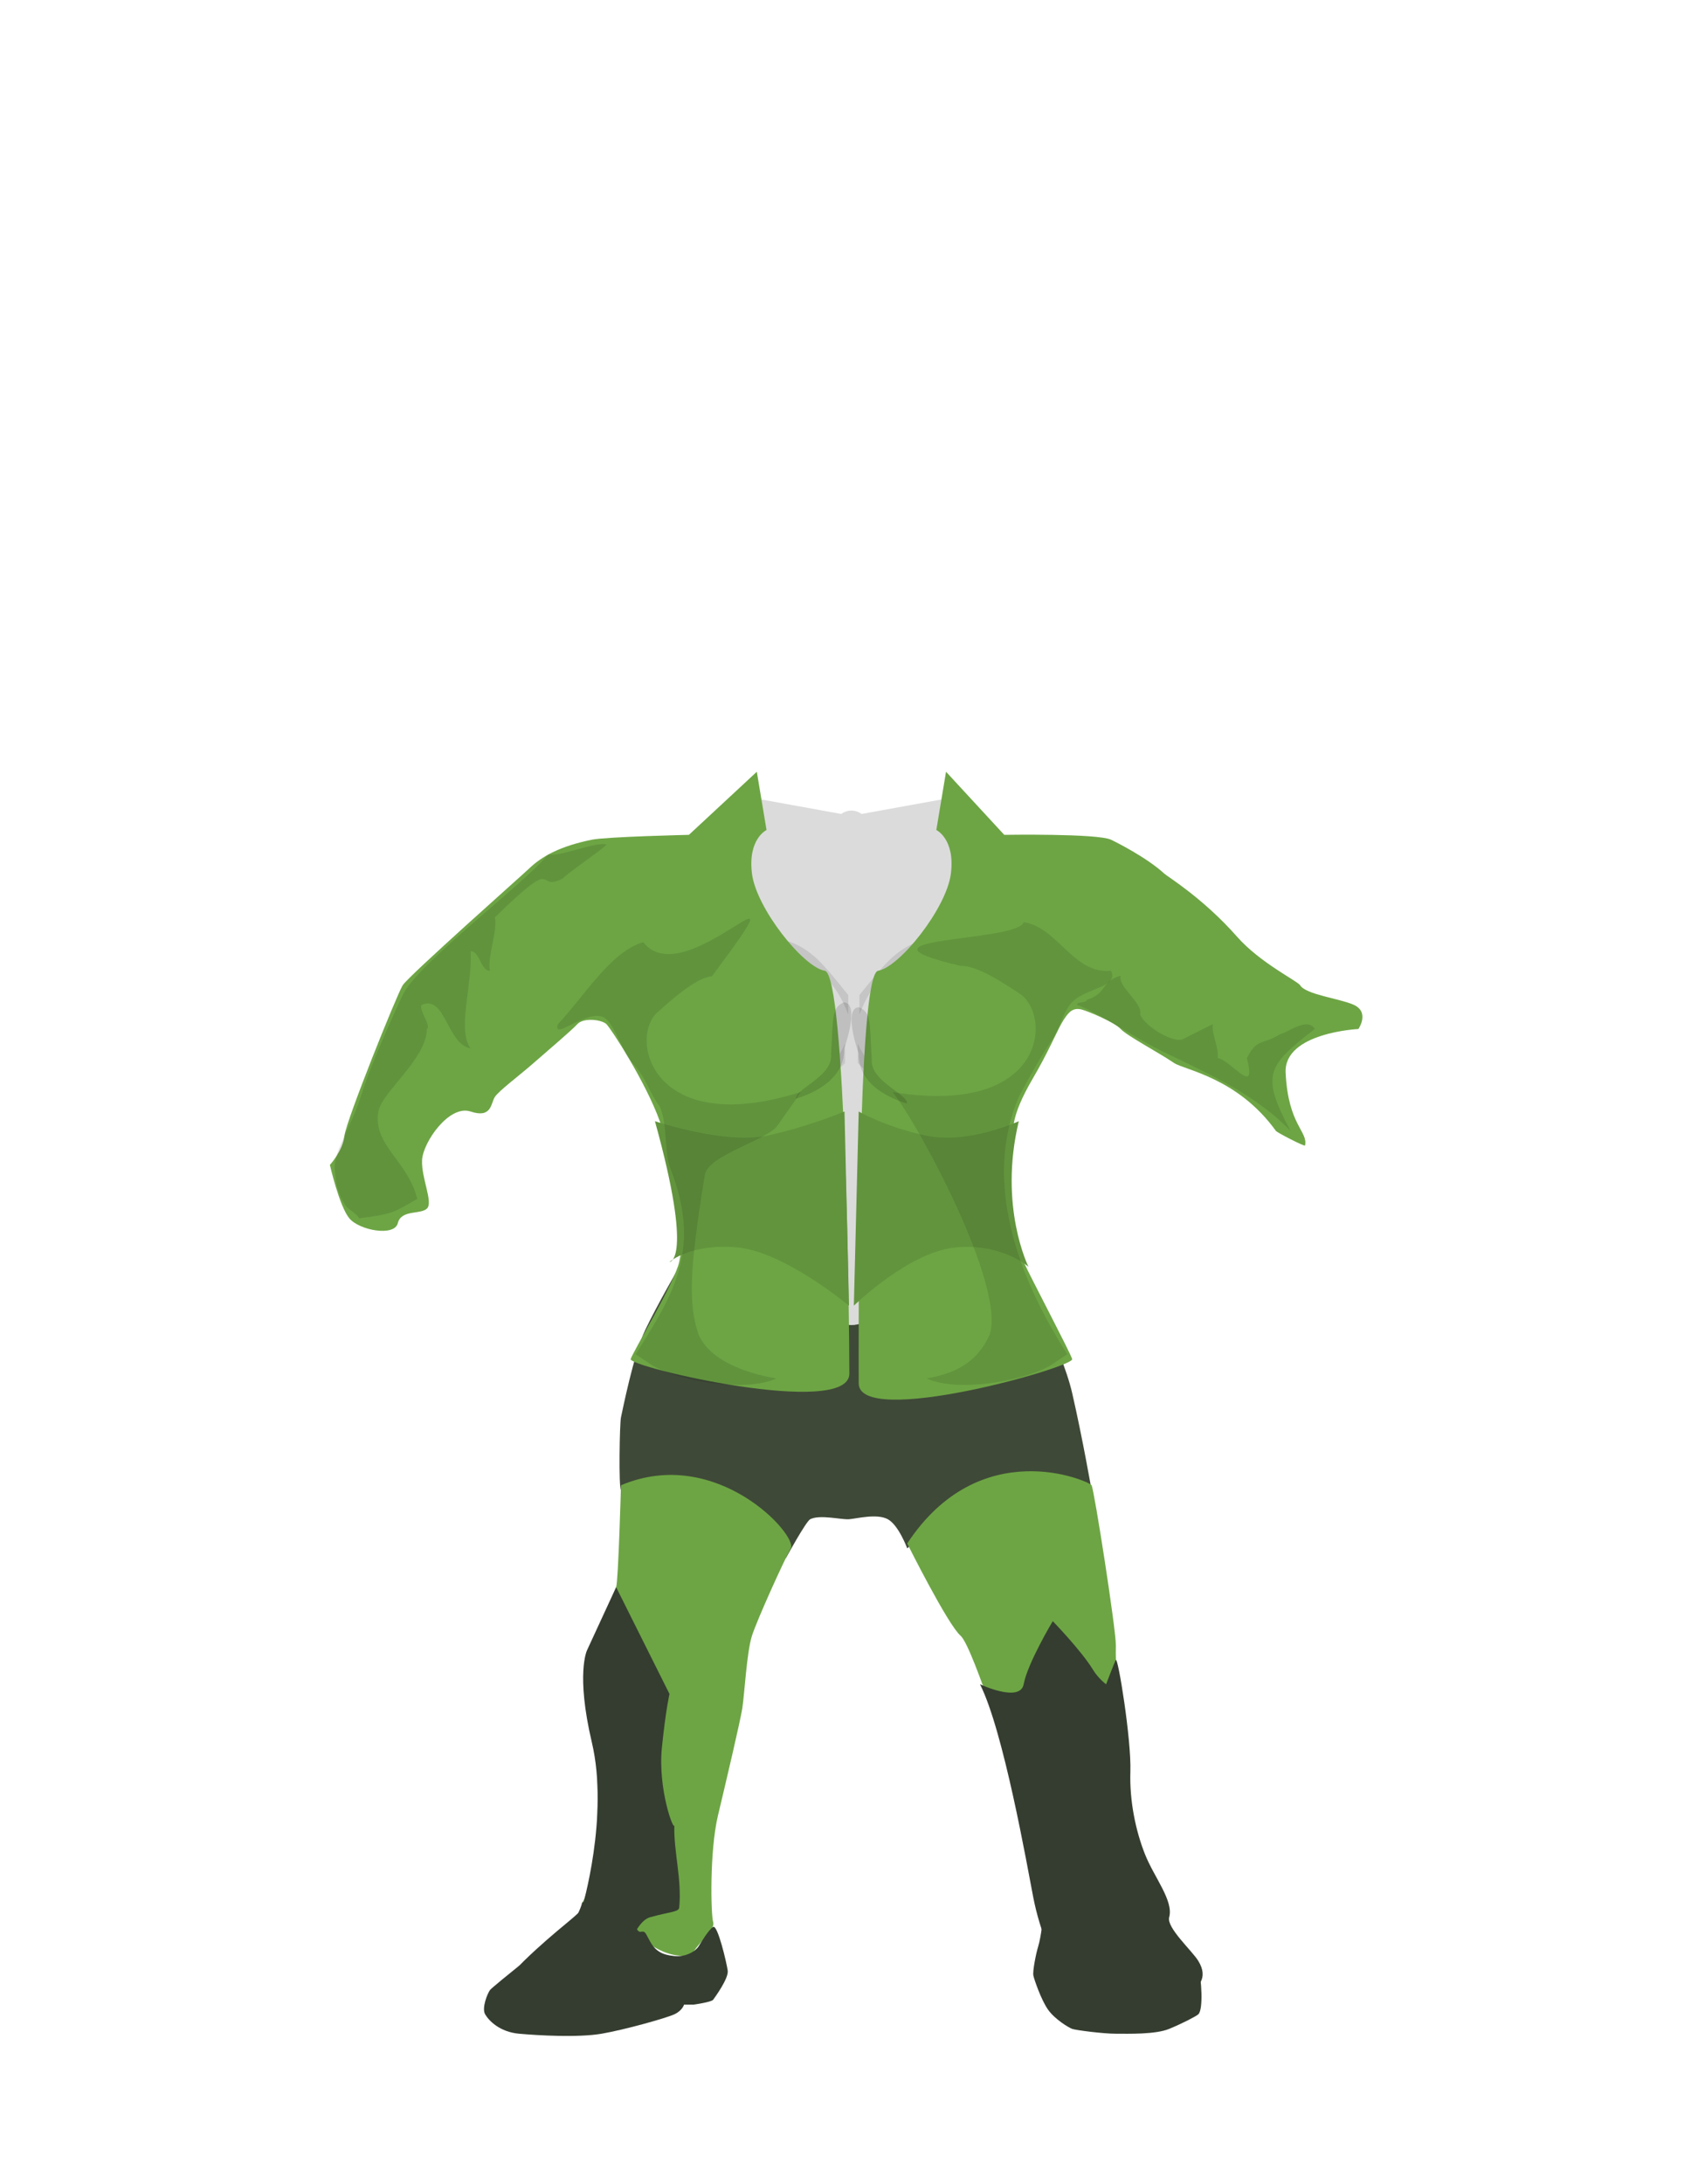 <svg version="1.2" baseProfile="tiny-ps" xmlns="http://www.w3.org/2000/svg" viewBox="0 0 350 450" width="350" height="450">
	<title>fou1</title>
	<style>
		tspan { white-space:pre }
		.shp0 { fill: #3f4938 } 
		.shp1 { fill: #6da544 } 
		.shp2 { fill: #dbdbdb } 
		.shp3 { opacity: 0.102;fill: #000000 } 
		.shp4 { opacity: 0.09;fill: #000000 } 
		.shp5 { fill: #62943d } 
		.shp6 { fill: #353d30 } 
		.shp7 { opacity: 0.129;fill: #000000 } 
		.shp8 { opacity: 0.11;fill: #000000 } 
	</style>
	<path id="shorts" class="shp0" d="M140 261C140 261 158.24 268.25 175.48 268.5C192.74 268.75 210 261 210 261C210 261 218.82 277.51 221 287C223.18 296.49 225 307 225 307C225 307 219.34 303.36 213 304C206.66 304.64 195.66 307.39 191 314C187.83 318.49 187 319 187 319C187 319 185.24 314.22 183 313C180.76 311.78 176.57 312.88 175 313C173.43 313.12 168.98 311.99 167 313C166.14 313.44 162 321 162 321C162 321 147.93 305.14 139 305C130.07 304.86 128.5 307.46 128 307C127.5 306.54 127.72 293.21 128 292C128.28 290.79 130.57 279.09 133 274C135.43 268.91 140 261 140 261Z" />
	<path id="legl" class="shp1" d="M163 319C161.5 321.69 156.08 333.67 155 337C153.92 340.33 153.44 349.3 153 352C152.56 354.7 149.78 366.56 148 374C146.22 381.44 146.54 394.57 147 396C147.46 397.43 144.71 399.55 143 402C141.29 404.45 132.83 401.99 130 396C127.17 390.01 119.13 393.26 120 392C120.87 390.74 120.75 389.8 122 386C123.25 382.2 123.39 368.49 123 364C122.61 359.51 121.16 345.04 121 344C120.84 342.96 121.67 341.15 122 340C122.33 338.85 126.54 328.36 127 327C127.46 325.64 128 306 128 306C147.69 297.68 164.5 316.31 163 319Z" />
	<path id="legr" class="shp1" d="M228 394C224.28 393.78 222.08 397.69 219 397C215.35 396.19 214.14 393.48 214 393C213.56 391.47 210.18 371.09 210 370C209.82 368.91 200.67 339.31 198 337C195.33 334.69 187 318 187 318C202 295.22 224.46 305.13 225 306C225.54 306.87 230.11 336.19 230 339C229.89 341.81 230.45 358.21 232 369C233.55 379.79 238.8 389.69 240 391C241.2 392.31 240.85 396.82 241 398C241.07 398.5 233.97 394.35 228 394Z" />
	<path id="shirt" class="shp2" d="M230 211C228.76 210.43 222.36 206.76 221 208C219.64 209.24 212.97 218.79 212 220C211.03 221.21 206.65 237.51 206 240C205.3 242.67 209.2 255.16 211 261C212.8 266.84 175.93 273 175.93 273L175.93 168L198 164L204 173L208 173C208 173 212.18 172.98 216.19 172.98C219.1 172.97 221.92 172.98 223 173C225.58 173.06 233 176 233 176L242 182C241.87 190.31 231.24 211.57 230 211ZM140 261C141.8 255.16 141.7 245.67 141 243C140.35 240.51 133.97 222.21 133 221C132.03 219.79 127.36 212.24 126 211C124.64 209.76 122.24 207.43 121 208C119.76 208.57 110.13 187.31 110 179L118 175C118 175 125.42 173.06 128 173C129.08 172.98 131.9 172.97 134.81 172.98C138.82 172.98 143 173 143 173L147 173L153 164L175.07 168L175.07 273C175.07 273 138.2 266.84 140 261ZM175.5 167C177.43 167 179 168.57 179 170.5L179 269.5C179 271.43 177.43 273 175.5 273C173.57 273 172 271.43 172 269.5L172 170.5C172 168.57 173.57 167 175.5 167Z" />
	<path id="sh1" class="shp3" d="M154.32 193C165.67 192.66 168.42 197.15 174.84 205C174.84 206.33 174.84 207.67 174.84 209C174.59 209 175.09 209 174.84 209C169.65 195.21 160.12 198.12 149 196C151.53 194.67 151.79 194.33 154.32 193ZM197.68 193C186.33 192.66 183.58 197.15 177.16 205C177.16 206.33 177.16 207.67 177.16 209C177.41 209 176.91 209 177.16 209C182.35 195.21 191.88 198.12 203 196C200.47 194.67 200.21 194.33 197.68 193Z" />
	<path id="sh2" fill-rule="evenodd" class="shp4" d="M142 228C155.85 225.88 167.72 228.79 174.19 215C174.19 216.33 174.19 217.67 174.19 219C166.2 226.85 162.76 231.34 148.63 231C145.47 229.67 145.16 229.33 142 228ZM209 228C195.15 225.88 183.28 228.79 176.81 215C176.81 216.33 176.81 217.67 176.81 219C184.8 226.85 188.24 231.34 202.37 231C205.53 229.67 205.84 229.33 209 228Z" />
	<path id="hl" class="shp1" d="M156 159L158 171C158 171 154.1 172.84 155 180C155.9 187.16 165.61 199.28 170 200C174.39 200.72 175.07 273.74 175.07 283C175.07 292.26 129.46 281.65 130 280C130.54 278.35 139.15 264.03 140 260C141.48 253 141.24 246.3 140 243C138.7 239.55 137.28 234.57 136 231C133.09 222.9 125.96 211.94 125 211C124.04 210.06 120.29 209.6 119 211C117.71 212.4 112.91 216.44 110 219C107.09 221.56 102.84 224.71 102 226C101.16 227.29 101.4 230.47 97 229C92.6 227.53 87.19 235.32 87 239C86.81 242.68 89.35 247.73 88 249C86.65 250.27 82.7 249.17 82 252C81.3 254.83 74.06 253.49 72 251C69.94 248.51 68 240 68 240C68 240 70.65 237.12 71 234C71.35 230.88 81.8 204.93 83 203C84.2 201.07 107.8 180.16 109 179C111.79 176.31 115.57 174.32 122 173C125 172.39 142 172 142 172L156 159Z" />
	<path id="hr" class="shp1" d="M207 172C207 172 226.23 171.69 229 173C230 173.47 236.37 176.66 240 180C240.66 180.61 248.01 185.06 255 193C259.77 198.41 267.44 202.1 268 203C269.2 204.93 276.13 205.72 279 207C282.42 208.52 280 212 280 212C280 212 264.61 212.74 265 221C265.51 231.82 269.66 233.11 269 236C268.94 236.28 263.25 233.35 263 233C255.09 222.01 244.11 220.43 242 219C238.79 216.82 232.29 213.4 231 212C229.71 210.6 224.3 208.35 223 208C219.27 206.99 218.83 212.06 213 222C207.85 230.79 209.46 232.12 208 235C205.26 240.42 209.27 256.26 211 260C212.73 263.74 220.46 278.35 221 280C221.54 281.65 177 294.26 177 285C177 275.74 176.61 200.72 181 200C185.39 199.28 195.1 187.16 196 180C196.9 172.84 193 171 193 171L195 159L207 172Z" />
	<path id="beltl" class="shp5" d="M135 231C135 231 149.45 235.82 158 234C166.55 232.18 174.07 229 174.07 229L175 269C175 269 161.68 257.89 152 257C142.32 256.11 138 260 138 260C138 260 143.03 259.98 135 231Z" />
	<path id="beltr" class="shp5" d="M212 261C212 261 206.68 256.11 197 257C187.32 257.89 176 269 176 269L177 229C177 229 182.45 232.18 191 234C199.55 235.82 210 231 210 231C205.77 248.59 212 261 212 261Z" />
	<path id="fshield" class="shp6" d="M120 393C120 393 125.58 374.2 122 359C118.65 344.79 121 340 121 340L127 327L138 349C138 349 137.25 352.1 136.44 359.98C135.55 368.63 138.95 377.56 139 376C138.83 381.46 140.58 387.18 140 393C139.91 393.94 138.09 393.86 134 395C132.16 395.51 130.89 398.23 131 398C126.35 407.91 116.4 410.45 114 411C109.62 412 101.13 410.68 108 404C114.96 397.24 120 394.07 120 393Z" />
	<path id="frshield" class="shp6" d="M202 347C202 347 210.26 350.89 211 347C211.83 342.61 217 334 217 334C217 334 222.89 340.08 225.24 343.93C226.44 345.9 228 347 228 347C228 347 229.58 342.79 230 342C230.42 341.21 233.22 358.35 233 365C232.8 371.08 234.11 377.23 236 382C237.89 386.77 241.94 391.6 241 395C240.41 397.14 245.69 401.86 247 404C251.36 411.1 238.6 412.74 235 413C230.67 413.31 226.46 415.69 222 411C217.54 406.31 214.3 397.69 213 391C211.7 384.31 206.86 356.62 202 347Z" />
	<path id="shuel" class="shp6" d="M129 393C130.12 393.78 130.94 398.17 132 398C133.06 397.83 132.93 398.08 134 400C135.07 401.92 136.44 402.76 139 403C141.56 403.24 143.47 401.87 144 401C144.53 400.13 146.09 397.54 147 397C147.91 396.46 149.78 404.39 150 406C150.22 407.61 147.35 411.51 147 412C146.65 412.49 143 413 143 413L141 413C141 413 140.68 414.22 139 415C137.32 415.78 128.78 418.18 124 419C119.22 419.82 111.02 419.36 107 419C102.98 418.64 100.75 416.29 100 415C99.25 413.71 100.48 410.7 101 410C101.52 409.3 114.81 398.71 117 397C119.19 395.29 120 392 120 392C122.25 390.74 127.88 392.22 129 393Z" />
	<path id="shuer" class="shp6" d="M219 397C220.6 397.28 221.92 395.55 223 394C224.08 392.45 226.51 391.58 229 391C231.49 390.42 235.35 394.57 237 396C238.65 397.43 240.84 396.09 241 397C241.16 397.91 246.51 402.96 247 405C247.67 407.78 248.06 414.04 247 415C246.55 415.41 243.82 416.83 241 418C238.18 419.17 232.64 419 230 419C227.36 419 221.74 418.27 221 418C220.26 417.73 217.41 416.02 216 414C214.59 411.98 213.17 407.83 213 407C212.83 406.17 213.5 402.63 214 401C214.63 398.96 215 395 215 395C215.54 395.54 217.4 396.72 219 397Z" />
	<path id="sh3" class="shp7" d="M177.09 207.52C179.7 208.7 179.2 210.76 179.69 218.13C179.2 222.78 187.17 225.35 186.94 227.36C185.74 226.97 176.75 224.38 177 217C176.21 214.89 174.06 207.56 177.09 207.52L177.09 207.52ZM184.3 224.9C184.43 225.64 184.57 226.31 184.72 226.92C184.57 226.31 184.43 225.64 184.3 224.9L184.3 224.9ZM173.91 206.52C176.94 206.56 174.79 213.89 174 216C174.25 223.38 165.26 225.97 164.06 226.36C163.83 224.35 171.8 221.78 171.31 217.13C171.8 209.76 171.3 207.7 173.91 206.52L173.91 206.52ZM166.7 223.9C166.57 224.64 166.43 225.31 166.28 225.92C166.43 225.31 166.57 224.64 166.7 223.9L166.7 223.9Z" />
	<path id="sh4" fill-rule="evenodd" class="shp3" d="M211 190C218 191 221.28 200.8 229 200C230.8 203.6 223.32 203.44 220.63 206.87C219.07 208.85 218.36 211.94 217 214C214.18 218.27 211.97 222.24 210 226C202.68 243.09 209.49 262.63 220 279C219 279.67 218 280.33 217 281C212.5 284.18 197.83 287.11 191 284C197.5 282.88 201.6 280.28 204 275C207.27 265.04 189.7 232.24 184 225C215.82 230.15 216.87 209.03 210.14 204.68C206.83 202.53 201.39 198.85 198 199C172.45 192.98 209.81 194.17 211 190ZM188 285C189 285 190 285 191 285C190 285 189 285 188 285Z" />
	<path id="sh5" fill-rule="evenodd" class="shp8" d="M146.76 201.12C143.39 201.46 138.54 205.9 135.57 208.5C129.54 213.78 134.26 234.71 165 225C164.12 226.53 162.29 228.95 160.24 231.92C158.23 234.85 145.93 237.99 145.28 242.03C141.93 262.6 141.97 268.83 144 275C146.4 280.28 153.5 282.88 160 284C153.17 287.11 138.5 284.18 134 281C133 280.33 132 279.67 131 279C139.3 266.08 144.54 256.98 138.16 240.66C136.84 237.28 137.68 231.83 136 228C133.5 224.56 133.54 222.54 130.14 218.72C128.49 216.87 126.83 211.74 125 210C121.84 207 113.74 214.83 115 211C120.29 205.45 125.81 196.11 132.59 194.1C141.2 205.31 167.68 173.03 146.76 201.12ZM163 285C162 285 161 285 160 285C161 285 162 285 163 285Z" />
	<path id="sh6" fill-rule="evenodd" class="shp8" d="M97 196C97.43 202.88 94.16 212.08 97 216C92.11 215.06 91.81 204.98 87 207C86 207.67 89 211.33 88 212C87.84 218.3 78.71 224.93 78 229C76.79 235.94 84.05 239.09 86 247C81.3 249.7 81.13 250.14 74 251C73.67 250 71.33 249 71 248C69.48 245.55 69.22 243.61 69 241C68.67 237.19 72.37 232.37 74.5 225.51C76.31 219.72 80.32 210.68 83 205C86.11 198.42 108.05 182.15 113 176C115.33 176.67 122.67 173.33 125 174C124.67 174.67 116.33 180.33 116 181C110 184 115.74 175.6 102 189C102.67 191.33 100.33 197.67 101 200C99 200 99 196 97 196Z" />
	<path id="sh7" fill-rule="evenodd" class="shp8" d="M231 201C230.33 203.33 235.67 206.67 235 209C236.05 211.6 242.28 215.21 244 214C246 213 248 212 250 211C249.67 213 251.33 216 251 218C253.67 218.33 259.21 226.34 257 218C259.23 213.76 259.95 215.48 264 213C265 213 269.53 209.38 271 212C261.05 219.71 259.93 221.49 266 233C259.26 225.88 249.65 221.44 239.61 216.61C233.34 213.59 227.74 209.32 222 207C222 206.33 224 206.67 224 206C228.33 204.67 226.67 202.33 231 201Z" />
</svg>